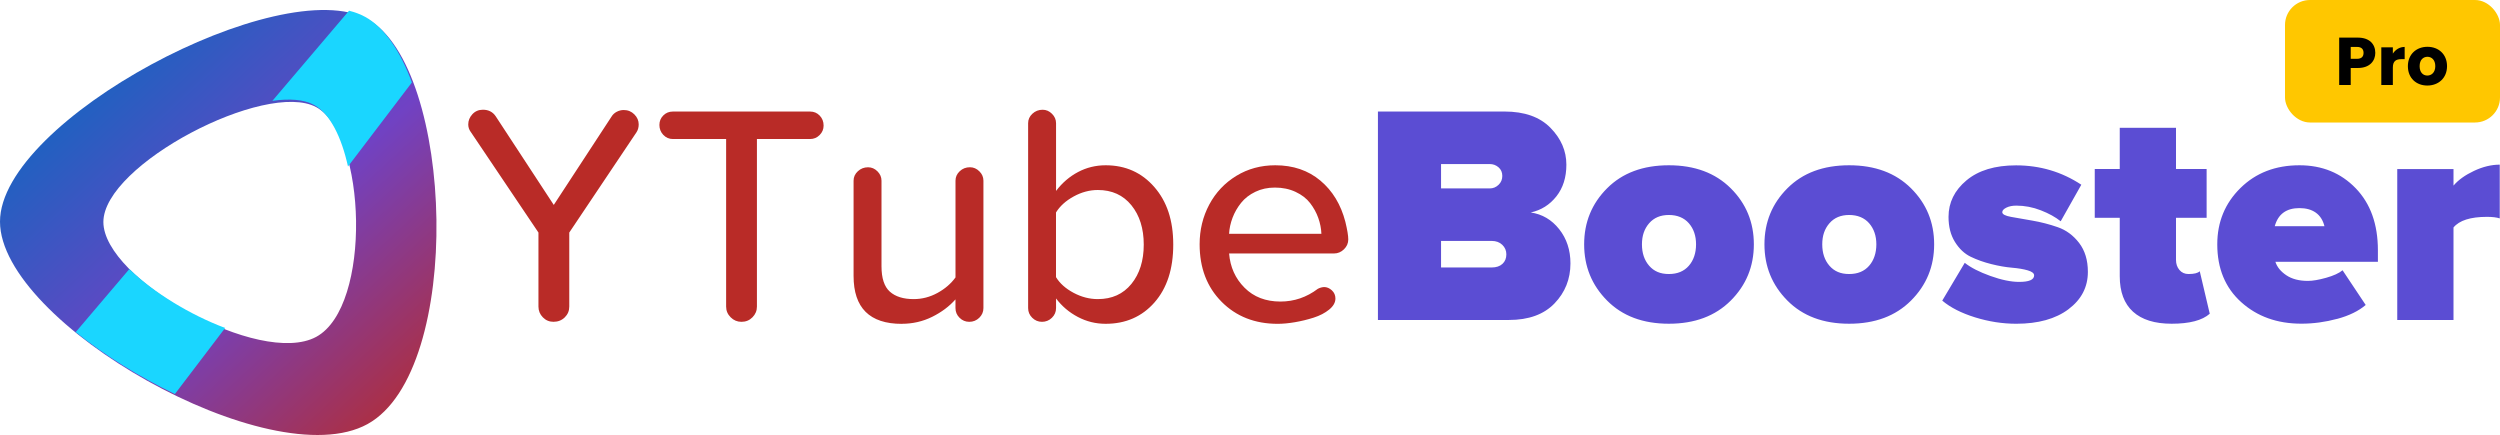 <svg width="1000" height="174" viewBox="0 0 1000 174" fill="none" xmlns="http://www.w3.org/2000/svg">
<rect x="914" width="86" height="49" rx="10" fill="#FFC700"/>
<path d="M147.009 7.679C181.717 26.793 185.806 148.256 147.009 169.63C108.212 191.004 0 129.142 0 88.655C0 48.167 112.301 -11.434 147.009 7.679ZM126.462 42.846C106.374 31.994 41.351 65.829 41.351 88.802C41.351 111.775 103.994 146.887 126.462 134.757C148.929 122.627 146.549 53.69 126.462 42.837V42.846Z" fill="url(#paint0_linear_10_5)"/>
<path fill-rule="evenodd" clip-rule="evenodd" d="M139.614 4.286C141.991 4.878 144.16 5.698 146.09 6.76C153.916 11.07 160.185 20.584 164.757 32.98L139.192 66.59C136.632 54.906 132.003 45.408 125.543 41.918V41.928C121.521 39.755 115.696 39.373 108.953 40.338L139.614 4.286ZM30.274 132.854C41.884 142.156 55.717 150.769 69.952 157.618L90.054 131.191C75.913 125.856 61.387 116.986 51.736 107.618L30.274 132.854Z" fill="#1AD6FF"/>
<path d="M188.28 52.74L215.38 93.02V122.62C215.38 124.29 215.96 125.72 217.13 126.92C218.3 128.12 219.72 128.72 221.39 128.72C223.19 128.72 224.69 128.13 225.9 126.95C227.11 125.77 227.71 124.33 227.71 122.62V93.02L254.63 52.86C255.2 51.97 255.48 50.93 255.48 49.75C255.48 48.25 254.9 46.91 253.74 45.75C252.58 44.59 251.17 44.01 249.5 44.01C248.52 44.01 247.59 44.24 246.69 44.71C245.8 45.18 245.11 45.82 244.62 46.63L221.51 81.97L198.28 46.51C197.1 44.76 195.39 43.89 193.16 43.89C191.45 43.89 190.05 44.49 188.95 45.69C187.85 46.89 187.3 48.24 187.3 49.75C187.3 50.85 187.62 51.85 188.27 52.74H188.28ZM265.34 53.96C266.38 55.06 267.65 55.61 269.16 55.61H290.45V122.63C290.45 124.3 291.06 125.73 292.27 126.93C293.48 128.13 294.92 128.73 296.58 128.73C298.32 128.73 299.79 128.13 300.98 126.93C302.17 125.73 302.77 124.3 302.77 122.63V55.61H324.06C325.53 55.61 326.79 55.08 327.85 54.02C328.91 52.96 329.44 51.7 329.44 50.24C329.44 48.65 328.92 47.32 327.88 46.24C326.84 45.16 325.57 44.62 324.06 44.62H269.14C267.63 44.62 266.36 45.14 265.32 46.18C264.28 47.22 263.76 48.49 263.76 49.99C263.76 51.49 264.28 52.86 265.32 53.96H265.34ZM360.7 129.52C365.05 129.52 369.1 128.59 372.85 126.74C376.59 124.89 379.71 122.56 382.19 119.75V123.23C382.19 124.74 382.73 126.03 383.82 127.11C384.91 128.19 386.2 128.73 387.72 128.73C389.24 128.73 390.6 128.19 391.71 127.11C392.81 126.03 393.37 124.74 393.37 123.23V72.27C393.37 70.85 392.83 69.59 391.74 68.52C390.66 67.44 389.4 66.9 387.97 66.9C386.37 66.9 385.01 67.43 383.89 68.49C382.76 69.55 382.2 70.81 382.2 72.27V110.97C380.41 113.45 378.01 115.52 375 117.17C371.99 118.82 368.81 119.64 365.48 119.64C361.33 119.64 358.15 118.64 355.93 116.65C353.71 114.66 352.6 111.28 352.6 106.52V72.28C352.6 70.86 352.06 69.6 350.98 68.53C349.9 67.45 348.65 66.91 347.23 66.91C345.64 66.91 344.28 67.44 343.14 68.5C342 69.56 341.43 70.82 341.43 72.28V110.37C341.43 123.15 347.86 129.54 360.72 129.54L360.7 129.52ZM412.89 127.11C413.99 128.19 415.29 128.73 416.8 128.73C418.31 128.73 419.67 128.19 420.77 127.11C421.87 126.03 422.42 124.74 422.42 123.23V119.38C424.74 122.47 427.64 124.93 431.12 126.77C434.6 128.61 438.31 129.52 442.26 129.52C450.27 129.52 456.78 126.67 461.79 120.98C466.8 115.28 469.3 107.57 469.3 97.85C469.3 88.13 466.78 80.61 461.73 74.81C456.68 69.01 450.19 66.11 442.26 66.11C438.31 66.11 434.64 67.01 431.24 68.8C427.84 70.59 424.9 73.11 422.42 76.37V49.27C422.42 47.85 421.88 46.59 420.8 45.52C419.72 44.44 418.47 43.9 417.05 43.9C415.46 43.9 414.1 44.43 412.96 45.49C411.82 46.55 411.25 47.81 411.25 49.27V123.24C411.25 124.75 411.8 126.04 412.9 127.12L412.89 127.11ZM422.41 84.97C423.96 82.45 426.31 80.32 429.46 78.59C432.61 76.86 435.84 76 439.13 76C444.79 76 449.26 78.04 452.56 82.1C455.86 86.17 457.5 91.42 457.5 97.85C457.5 104.28 455.85 109.52 452.56 113.57C449.26 117.62 444.79 119.64 439.13 119.64C435.79 119.64 432.55 118.8 429.39 117.11C426.24 115.42 423.91 113.34 422.4 110.85V84.97H422.41ZM488.63 120.71C494.49 126.59 501.96 129.53 511.06 129.53C513.09 129.53 515.38 129.32 517.92 128.89C520.46 128.46 522.97 127.85 525.45 127.06C527.93 126.27 530 125.19 531.67 123.83C533.34 122.47 534.17 120.99 534.17 119.4C534.17 118.1 533.69 117.01 532.74 116.13C531.78 115.26 530.76 114.82 529.66 114.82C528.81 114.86 527.97 115.09 527.16 115.51C522.65 118.92 517.65 120.62 512.17 120.62C506.28 120.62 501.5 118.78 497.82 115.09C494.14 111.41 492.08 106.84 491.64 101.39H533.58C535.12 101.39 536.46 100.83 537.6 99.71C538.74 98.59 539.31 97.28 539.31 95.77C539.31 94.26 538.92 91.92 538.15 88.75C536.36 81.83 533.03 76.33 528.15 72.24C523.27 68.15 517.26 66.11 510.1 66.11C504.35 66.11 499.15 67.52 494.52 70.35C489.89 73.18 486.29 77 483.71 81.82C481.14 86.64 479.85 91.94 479.85 97.72C479.85 107.16 482.78 114.82 488.63 120.7V120.71ZM493.03 87.07C493.84 84.94 494.98 82.96 496.44 81.14C497.9 79.32 499.8 77.84 502.14 76.72C504.48 75.59 507.09 75.03 509.97 75.03C513.02 75.03 515.77 75.6 518.23 76.75C520.69 77.9 522.63 79.39 524.05 81.24C525.47 83.08 526.56 85.06 527.31 87.17C528.06 89.28 528.48 91.4 528.56 93.53H491.63C491.75 91.36 492.22 89.21 493.03 87.08V87.07Z" fill="#B92B27"/>
<path d="M621.8 121.37C626.05 116.95 628.18 111.62 628.18 105.37C628.18 100.04 626.68 95.48 623.68 91.68C620.68 87.89 616.89 85.66 612.3 84.99C616.47 84.07 619.88 81.93 622.55 78.55C625.22 75.17 626.55 70.95 626.55 65.86C626.55 60.36 624.43 55.44 620.17 51.11C615.92 46.78 609.79 44.61 601.79 44.61H551.17V127.99H603.55C611.47 127.99 617.55 125.78 621.8 121.37ZM576.42 75.37V65.62H595.92C597.25 65.62 598.42 66.06 599.42 66.93C600.42 67.8 600.92 68.95 600.92 70.37C600.92 71.79 600.42 72.98 599.42 73.93C598.42 74.89 597.25 75.37 595.92 75.37H576.42ZM576.42 106.99V96.37H596.67C598.42 96.37 599.84 96.89 600.92 97.93C602 98.97 602.54 100.24 602.54 101.74C602.54 103.32 602.02 104.6 600.98 105.55C599.94 106.51 598.5 106.99 596.67 106.99H576.42ZM701.54 97.74C701.54 88.91 698.46 81.43 692.29 75.3C686.12 69.18 677.87 66.11 667.54 66.11C657.21 66.11 648.98 69.17 642.85 75.3C636.72 81.43 633.66 88.91 633.66 97.74C633.66 106.57 636.72 114.07 642.85 120.24C648.97 126.41 657.2 129.49 667.54 129.49C677.88 129.49 686.12 126.41 692.29 120.24C698.46 114.07 701.54 106.57 701.54 97.74ZM659.66 106.3C657.74 104.09 656.78 101.24 656.78 97.74C656.78 94.24 657.74 91.51 659.66 89.3C661.58 87.09 664.2 85.99 667.54 85.99C670.88 85.99 673.62 87.1 675.54 89.3C677.46 91.51 678.42 94.32 678.42 97.74C678.42 101.16 677.46 104.1 675.54 106.3C673.62 108.51 670.96 109.61 667.54 109.61C664.12 109.61 661.58 108.51 659.66 106.3ZM773.66 97.74C773.66 88.91 770.58 81.43 764.41 75.3C758.24 69.18 749.99 66.11 739.66 66.11C729.33 66.11 721.1 69.17 714.97 75.3C708.84 81.43 705.78 88.91 705.78 97.74C705.78 106.57 708.84 114.07 714.97 120.24C721.09 126.41 729.32 129.49 739.66 129.49C750 129.49 758.24 126.41 764.41 120.24C770.58 114.07 773.66 106.57 773.66 97.74ZM731.78 106.3C729.86 104.09 728.9 101.24 728.9 97.74C728.9 94.24 729.86 91.51 731.78 89.3C733.7 87.09 736.32 85.99 739.66 85.99C743 85.99 745.74 87.1 747.66 89.3C749.58 91.51 750.54 94.32 750.54 97.74C750.54 101.16 749.58 104.1 747.66 106.3C745.74 108.51 743.08 109.61 739.66 109.61C736.24 109.61 733.7 108.51 731.78 106.3ZM827.4 123.68C832.57 119.8 835.15 114.83 835.15 108.74C835.15 104.07 833.98 100.22 831.65 97.18C829.32 94.14 826.46 92.04 823.09 90.87C819.71 89.7 816.34 88.83 812.97 88.25C809.59 87.67 806.74 87.17 804.41 86.75C802.08 86.33 800.91 85.71 800.91 84.87C800.91 84.2 801.45 83.6 802.53 83.06C803.61 82.52 804.95 82.25 806.53 82.25C809.86 82.25 813.13 82.87 816.34 84.13C819.55 85.38 822.19 86.84 824.28 88.51L832.53 73.89C824.7 68.72 815.99 66.14 806.41 66.14C797.99 66.14 791.39 68.14 786.6 72.14C781.81 76.14 779.41 81.02 779.41 86.76C779.41 90.68 780.26 94.01 781.97 96.76C783.68 99.51 785.78 101.49 788.28 102.7C790.78 103.91 793.53 104.89 796.53 105.64C799.53 106.39 802.28 106.87 804.78 107.08C807.28 107.29 809.38 107.64 811.09 108.14C812.8 108.64 813.65 109.31 813.65 110.14C813.65 111.89 811.65 112.76 807.65 112.76C804.4 112.76 800.57 111.97 796.15 110.38C791.73 108.8 788.32 107.05 785.9 105.13L776.9 120.25C780.15 123 784.52 125.23 790.02 126.94C795.52 128.65 801.02 129.5 806.52 129.5C815.27 129.5 822.23 127.56 827.4 123.69V123.68ZM883.9 125.49L879.9 108.49C879.15 109.24 877.65 109.61 875.4 109.61C873.9 109.61 872.69 109.07 871.78 107.99C870.86 106.91 870.4 105.57 870.4 103.99V87.11H882.65V67.61H870.4V51.11H847.9V67.61H837.9V87.11H847.9V110.49C847.9 116.74 849.67 121.47 853.21 124.68C856.75 127.89 861.9 129.49 868.65 129.49C875.82 129.49 880.9 128.16 883.9 125.49ZM934.9 127.55C939.65 126.26 943.44 124.41 946.28 121.99L937.03 108.11C935.61 109.28 933.42 110.28 930.47 111.11C927.51 111.94 925.07 112.36 923.16 112.36C919.66 112.36 916.78 111.61 914.54 110.11C912.3 108.61 910.83 106.82 910.16 104.73H951.16V100.11C951.16 89.69 948.2 81.42 942.28 75.3C936.36 69.18 928.86 66.11 919.78 66.11C910.2 66.11 902.32 69.15 896.16 75.23C889.99 81.31 886.91 88.81 886.91 97.73C886.91 107.4 890.1 115.11 896.47 120.85C902.84 126.59 910.86 129.47 920.53 129.47C925.36 129.47 930.15 128.82 934.91 127.53L934.9 127.55ZM909.9 90.49C911.23 85.66 914.52 83.24 919.78 83.24C925.04 83.24 928.61 85.66 929.78 90.49H909.9ZM981.4 90.99C983.73 88.16 988.19 86.74 994.78 86.74C996.95 86.74 998.66 86.95 999.9 87.36V65.86C996.57 65.86 993.13 66.69 989.59 68.36C986.05 70.03 983.32 71.98 981.4 74.24V67.62H958.9V128H981.4V91V90.99Z" fill="#5B4DD3"/>
<path d="M940.291 23.524V18.772H942.802C944.638 18.772 945.421 19.69 945.421 21.148C945.421 22.606 944.638 23.524 942.802 23.524H940.291ZM950.119 21.148C950.119 17.665 947.797 15.046 943.153 15.046H935.674V34H940.291V27.196H943.153C947.986 27.196 950.119 24.28 950.119 21.148ZM957.14 27.007C957.14 24.415 958.409 23.659 960.596 23.659H961.865V18.772C959.84 18.772 958.193 19.852 957.14 21.445V18.934H952.523V34H957.14V27.007ZM978.813 26.467C978.813 21.688 975.411 18.718 970.983 18.718C966.582 18.718 963.153 21.688 963.153 26.467C963.153 31.246 966.501 34.216 970.929 34.216C975.357 34.216 978.813 31.246 978.813 26.467ZM967.851 26.467C967.851 23.902 969.309 22.714 970.983 22.714C972.603 22.714 974.115 23.902 974.115 26.467C974.115 29.005 972.576 30.22 970.929 30.22C969.255 30.22 967.851 29.005 967.851 26.467Z" fill="black"/>
<defs>
<linearGradient id="paint0_linear_10_5" x1="174.595" y1="174" x2="32.162" y2="20.541" gradientUnits="userSpaceOnUse">
<stop stop-color="#B92B27"/>
<stop offset="0.5" stop-color="#7042C4"/>
<stop offset="0.988" stop-color="#1565C0"/>
</linearGradient>
</defs>
</svg>
